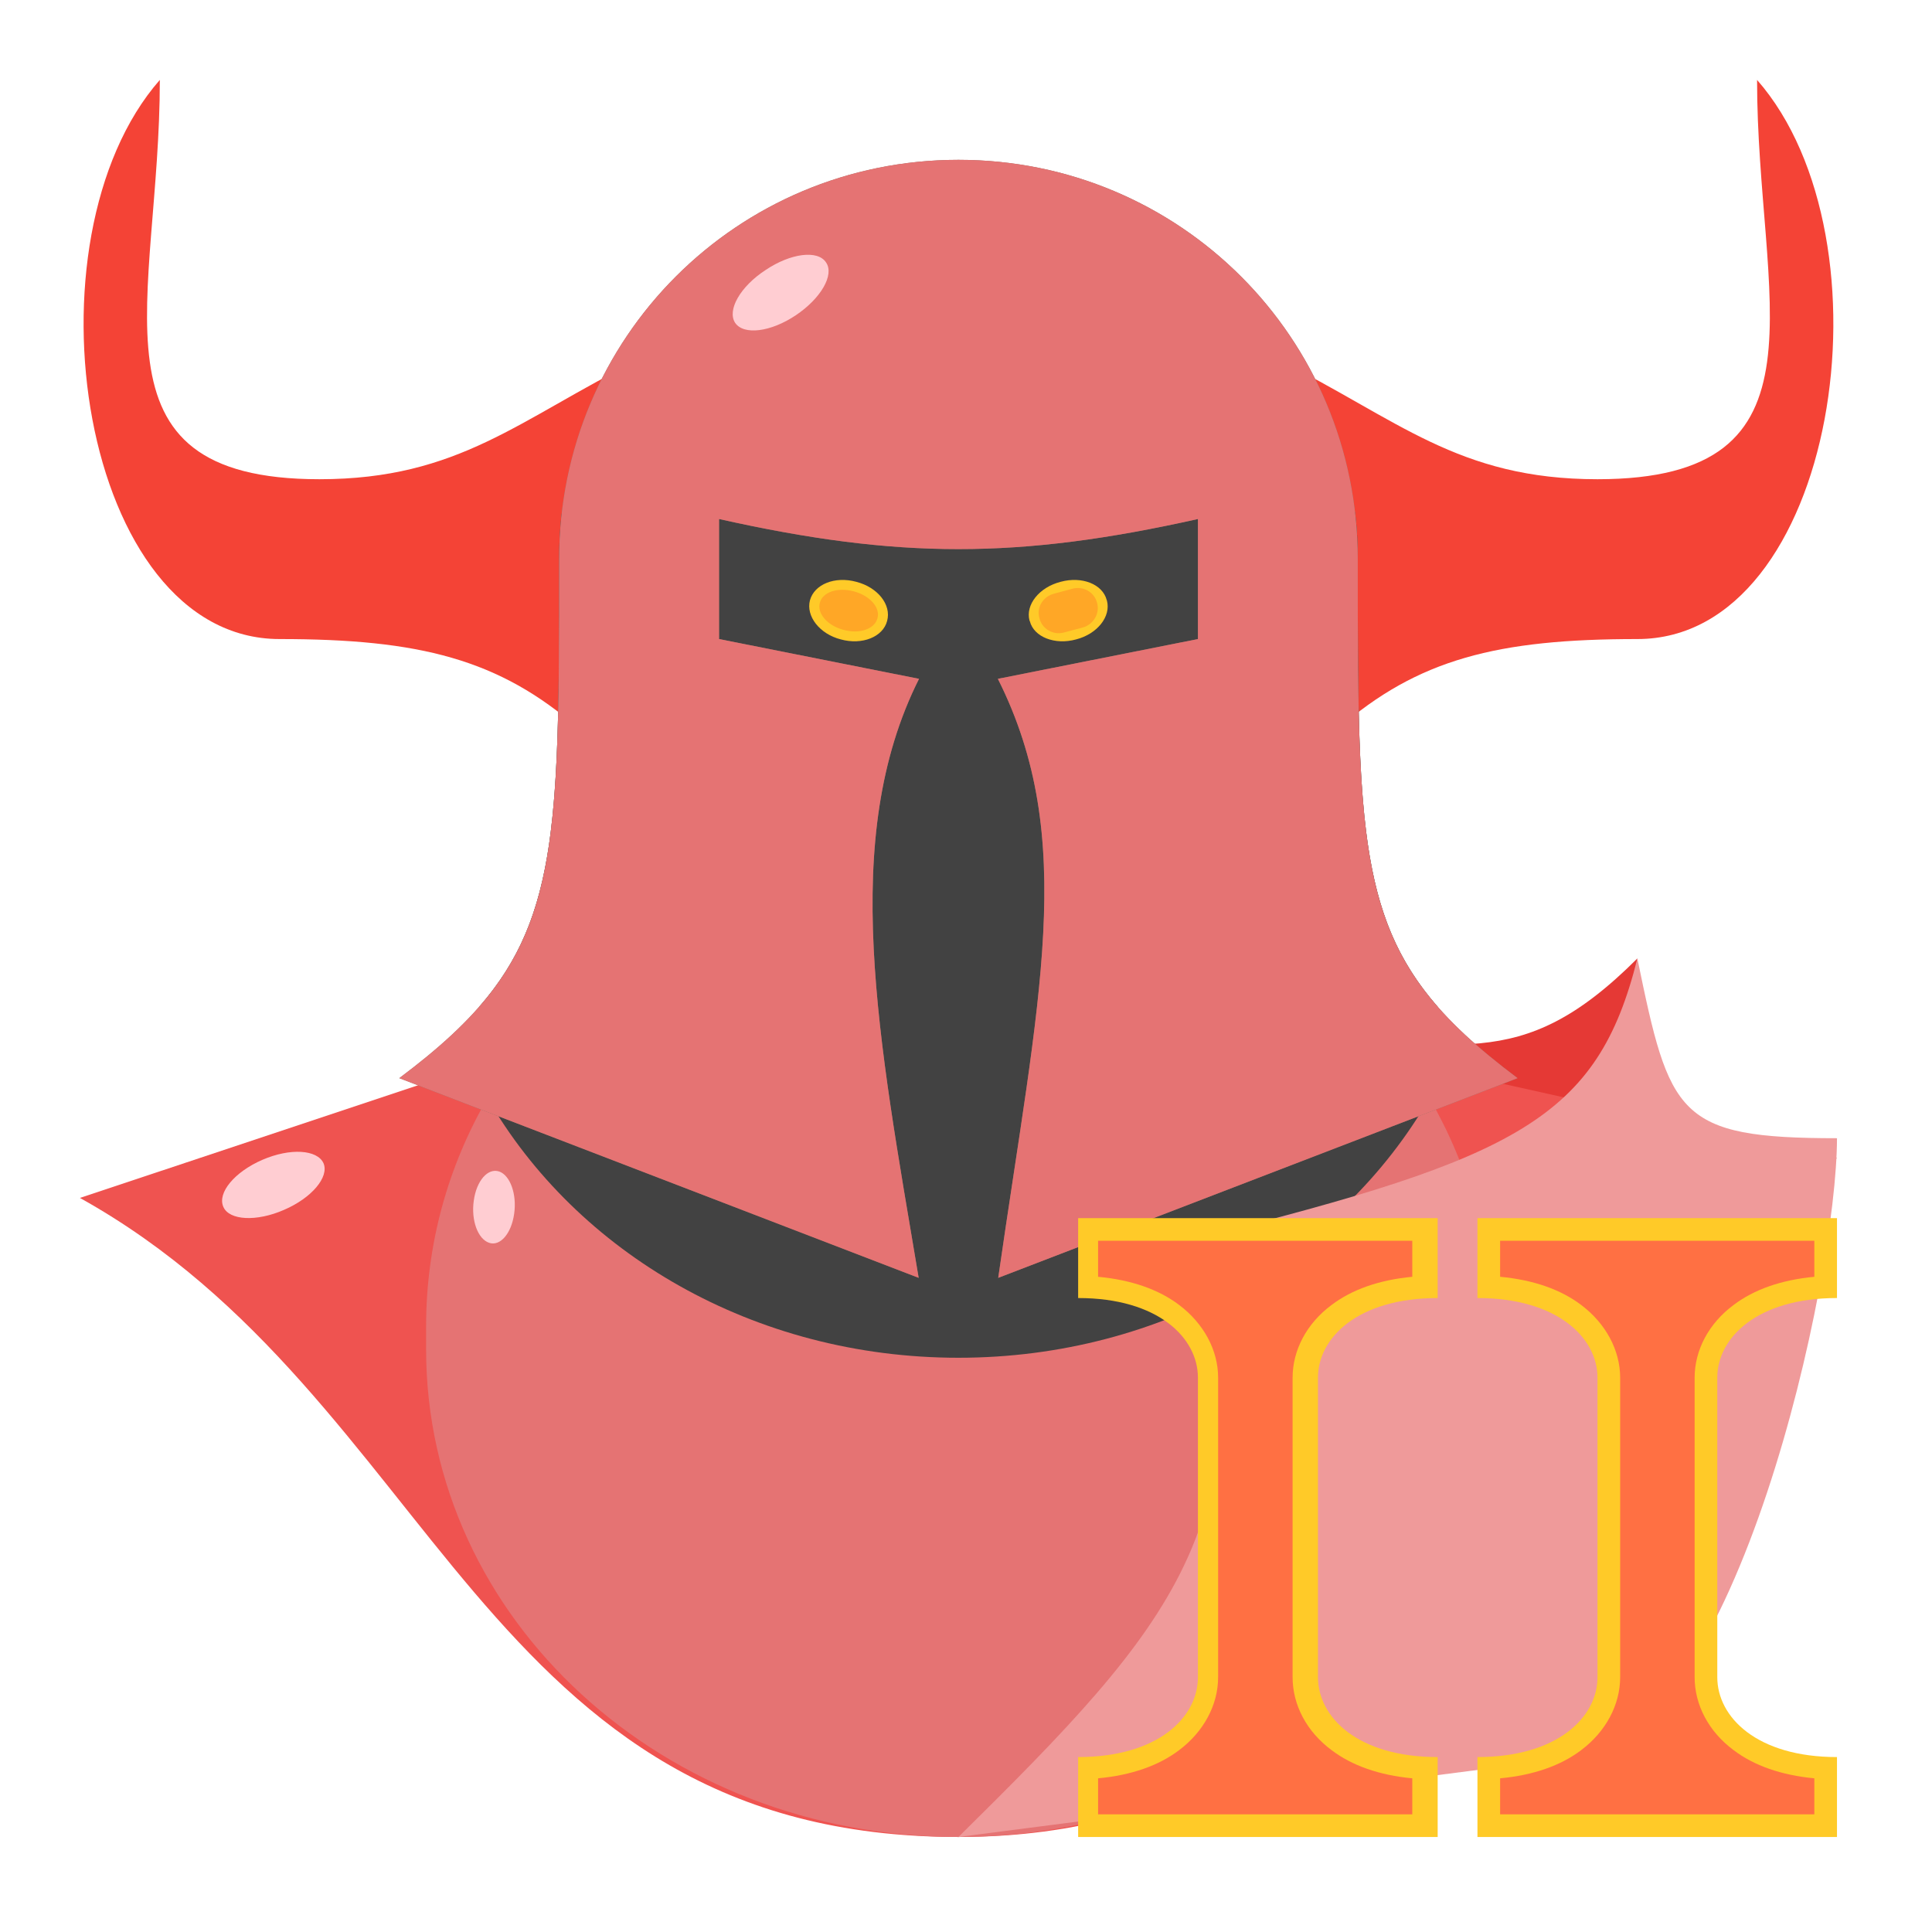 
<svg xmlns="http://www.w3.org/2000/svg" xmlns:xlink="http://www.w3.org/1999/xlink" width="22px" height="22px" viewBox="0 0 22 22" version="1.1">
<g id="surface1">
<path style=" stroke:none;fill-rule:nonzero;fill:rgb(89.804%,22.353%,20.784%);fill-opacity:1;" d="M 14.551 11.824 C 16.598 11.824 17.281 12.277 18.645 10.914 C 18.527 15.09 17.98 17.84 15.008 20.465 L 10.914 20.918 C 13.359 18.504 15.332 15.062 14.551 11.824 Z M 14.551 11.824 "/>
<path style=" stroke:none;fill-rule:nonzero;fill:rgb(93.725%,32.549%,31.373%);fill-opacity:1;" d="M 5.004 12.277 L 0.91 13.641 C 5.004 15.918 5.457 20.918 10.914 20.918 C 16.371 20.918 17.281 15.461 20.918 13.188 L 16.824 12.277 Z M 5.004 12.277 "/>
<path style=" stroke:none;fill-rule:nonzero;fill:rgb(95.686%,26.275%,21.176%);fill-opacity:1;" d="M 7.277 4.094 L 6.594 8.301 C 5.684 7.504 4.773 7.277 3.184 7.277 C 0.91 7.277 0.227 2.727 1.82 0.91 C 1.82 3.41 0.91 5.457 3.637 5.457 C 5.23 5.457 5.91 4.773 7.277 4.094 Z M 7.277 4.094 "/>
<path style=" stroke:none;fill-rule:nonzero;fill:rgb(95.686%,26.275%,21.176%);fill-opacity:1;" d="M 14.551 4.094 L 15.234 8.301 C 16.145 7.504 17.055 7.277 18.645 7.277 C 20.918 7.277 21.602 2.727 20.008 0.91 C 20.008 3.41 20.918 5.457 18.191 5.457 C 16.598 5.457 15.918 4.773 14.551 4.094 Z M 14.551 4.094 "/>
<path style=" stroke:none;fill-rule:nonzero;fill:rgb(25.882%,25.882%,25.882%);fill-opacity:1;" d="M 10.641 3.637 C 8.883 3.637 7.332 4.504 6.398 5.836 C 6.375 6.012 6.367 6.188 6.367 6.367 C 6.367 9.254 6.367 10.422 5.457 11.465 L 5.457 12.098 C 5.457 14.969 7.77 17.281 10.641 17.281 L 11.188 17.281 C 14.059 17.281 16.371 14.969 16.371 12.098 L 16.371 11.465 C 15.461 10.422 15.461 9.254 15.461 6.367 C 15.461 6.188 15.453 6.012 15.43 5.836 C 14.496 4.504 12.945 3.637 11.188 3.637 Z M 8.184 5.91 C 10.23 6.367 11.598 6.367 13.641 5.91 L 13.641 8.641 C 14.312 9.977 14.816 3.582 14.551 5.457 L 7.73 5.457 C 7.492 3.715 7.992 9.93 8.641 8.641 L 8.184 7.277 Z M 8.184 5.91 "/>
<path style=" stroke:none;fill-rule:nonzero;fill:rgb(89.804%,45.098%,45.098%);fill-opacity:1;" d="M 5.551 12.504 C 5.102 13.281 4.852 14.164 4.852 15.105 L 4.852 15.363 C 4.852 18.441 7.555 20.918 10.914 20.918 C 14.273 20.918 16.977 18.441 16.977 15.363 L 16.977 15.105 C 16.977 14.164 16.727 13.281 16.277 12.504 C 15.262 14.266 13.246 15.461 10.914 15.461 C 8.582 15.461 6.566 14.266 5.551 12.504 Z M 5.551 12.504 "/>
<path style=" stroke:none;fill-rule:nonzero;fill:rgb(55.294%,43.137%,38.824%);fill-opacity:1;" d="M 10.914 1.82 C 8.395 1.82 6.367 3.848 6.367 6.367 C 6.367 10.004 6.367 10.914 4.547 12.277 L 10.461 14.551 C 10.004 11.824 9.551 9.551 10.465 7.73 L 8.188 7.277 L 8.188 5.91 C 10.23 6.367 11.598 6.367 13.641 5.91 L 13.641 7.277 L 11.363 7.73 C 12.277 9.551 11.824 11.367 11.367 14.551 L 17.281 12.277 C 15.461 10.914 15.461 10.004 15.461 6.367 C 15.461 3.848 13.434 1.82 10.914 1.82 Z M 10.914 1.82 "/>
<path style=" stroke:none;fill-rule:nonzero;fill:rgb(100%,79.216%,15.686%);fill-opacity:1;" d="M 9.75 6.625 C 9.996 6.688 10.152 6.887 10.102 7.07 C 10.055 7.254 9.816 7.348 9.574 7.281 C 9.332 7.219 9.176 7.016 9.223 6.836 C 9.273 6.652 9.508 6.559 9.75 6.625 Z M 9.75 6.625 "/>
<path style=" stroke:none;fill-rule:nonzero;fill:rgb(100%,65.49%,14.902%);fill-opacity:1;" d="M 9.723 6.734 C 9.902 6.781 10.027 6.918 9.992 7.039 C 9.961 7.164 9.785 7.223 9.605 7.172 C 9.422 7.125 9.301 6.984 9.336 6.863 C 9.367 6.742 9.539 6.684 9.723 6.734 Z M 9.723 6.734 "/>
<path style=" stroke:none;fill-rule:nonzero;fill:rgb(100%,79.216%,15.686%);fill-opacity:1;" d="M 12.078 6.625 C 12.32 6.559 12.555 6.652 12.602 6.832 L 12.605 6.84 C 12.652 7.02 12.496 7.219 12.254 7.281 C 12.012 7.348 11.773 7.254 11.727 7.074 L 11.723 7.066 C 11.676 6.887 11.832 6.688 12.078 6.625 Z M 12.078 6.625 "/>
<path style=" stroke:none;fill-rule:nonzero;fill:rgb(100%,65.49%,14.902%);fill-opacity:1;" d="M 11.996 6.762 L 12.215 6.703 C 12.336 6.672 12.461 6.742 12.492 6.863 C 12.527 6.984 12.453 7.109 12.332 7.145 L 12.113 7.203 C 11.992 7.234 11.867 7.164 11.836 7.039 C 11.801 6.918 11.875 6.797 11.996 6.762 Z M 11.996 6.762 "/>
<path style=" stroke:none;fill-rule:nonzero;fill:rgb(93.725%,60.392%,60.392%);fill-opacity:1;" d="M 9.148 3.395 C 9.328 3.57 9.184 4.004 8.828 4.359 C 8.473 4.715 8.043 4.859 7.863 4.68 C 7.688 4.504 7.832 4.07 8.184 3.715 C 8.539 3.359 8.973 3.219 9.148 3.395 Z M 9.148 3.395 "/>
<path style=" stroke:none;fill-rule:nonzero;fill:rgb(100%,80.392%,82.353%);fill-opacity:1;" d="M 3.684 13.246 C 3.75 13.402 3.551 13.641 3.234 13.777 C 2.922 13.914 2.609 13.898 2.543 13.742 C 2.473 13.582 2.672 13.344 2.988 13.207 C 3.305 13.07 3.613 13.09 3.684 13.246 Z M 3.684 13.246 "/>
<path style=" stroke:none;fill-rule:nonzero;fill:rgb(89.804%,45.098%,45.098%);fill-opacity:1;" d="M 10.914 1.82 C 8.395 1.82 6.367 3.848 6.367 6.367 C 6.367 10.004 6.367 10.914 4.547 12.277 L 10.461 14.551 C 10.004 11.824 9.551 9.551 10.465 7.73 L 8.188 7.277 L 8.188 5.91 C 10.23 6.367 11.598 6.367 13.641 5.91 L 13.641 7.277 L 11.363 7.73 C 12.277 9.551 11.824 11.367 11.367 14.551 L 17.281 12.277 C 15.461 10.914 15.461 10.004 15.461 6.367 C 15.461 3.848 13.434 1.82 10.914 1.82 Z M 10.914 1.82 "/>
<path style=" stroke:none;fill-rule:nonzero;fill:rgb(100%,80.392%,82.353%);fill-opacity:1;" d="M 5.684 13.34 C 5.809 13.383 5.887 13.598 5.855 13.82 C 5.824 14.047 5.695 14.195 5.57 14.152 C 5.441 14.109 5.363 13.895 5.395 13.672 C 5.426 13.445 5.555 13.297 5.684 13.34 Z M 5.684 13.34 "/>
<path style=" stroke:none;fill-rule:nonzero;fill:rgb(100%,80.392%,82.353%);fill-opacity:1;" d="M 9.406 2.988 C 9.504 3.129 9.348 3.398 9.062 3.59 C 8.777 3.781 8.469 3.82 8.371 3.676 C 8.277 3.531 8.43 3.262 8.719 3.074 C 9.004 2.883 9.312 2.844 9.406 2.988 Z M 9.406 2.988 "/>
<path style=" stroke:none;fill-rule:nonzero;fill:rgb(93.725%,60.392%,60.392%);fill-opacity:1;" d="M 13.641 14.098 C 17.281 13.188 18.191 12.734 18.645 10.914 C 19.012 12.699 19.098 12.961 20.918 12.961 C 20.918 14.551 19.781 19.781 17.961 20.008 L 10.914 20.918 C 13.359 18.504 14.422 17.336 13.641 14.098 Z M 13.641 14.098 "/>
<path style=" stroke:none;fill-rule:nonzero;fill:rgb(100%,80.392%,82.353%);fill-opacity:1;" d="M 14.883 14.195 C 15.008 14.227 15.027 14.551 14.934 14.914 C 14.84 15.277 14.668 15.551 14.547 15.52 C 14.422 15.488 14.402 15.164 14.496 14.801 C 14.59 14.438 14.762 14.164 14.883 14.195 Z M 14.883 14.195 "/>
<path style=" stroke:none;fill-rule:nonzero;fill:rgb(100%,79.216%,15.686%);fill-opacity:1;" d="M 12.277 13.871 L 12.277 14.781 C 13.188 14.781 13.641 15.234 13.641 15.688 L 13.641 19.098 C 13.641 19.555 13.188 20.008 12.277 20.008 L 12.277 20.918 L 16.371 20.918 L 16.371 20.008 C 15.461 20.008 15.008 19.555 15.008 19.098 L 15.008 15.688 C 15.008 15.234 15.461 14.781 16.371 14.781 L 16.371 13.871 Z M 12.277 13.871 "/>
<path style=" stroke:none;fill-rule:nonzero;fill:rgb(100%,79.216%,15.686%);fill-opacity:1;" d="M 16.824 13.871 L 16.824 14.781 C 17.734 14.781 18.191 15.234 18.191 15.688 L 18.191 19.098 C 18.191 19.555 17.734 20.008 16.824 20.008 L 16.824 20.918 L 20.918 20.918 L 20.918 20.008 C 20.008 20.008 19.555 19.555 19.555 19.098 L 19.555 15.688 C 19.555 15.234 20.008 14.781 20.918 14.781 L 20.918 13.871 Z M 16.824 13.871 "/>
<path style=" stroke:none;fill-rule:nonzero;fill:rgb(100%,43.922%,26.275%);fill-opacity:1;" d="M 17.082 14.129 L 17.082 14.539 C 17.461 14.574 17.773 14.684 18.004 14.859 C 18.285 15.07 18.449 15.375 18.449 15.688 L 18.449 19.098 C 18.449 19.414 18.285 19.719 18.004 19.93 C 17.773 20.105 17.461 20.215 17.082 20.25 L 17.082 20.66 L 20.66 20.66 L 20.66 20.25 C 20.285 20.215 19.973 20.105 19.742 19.93 C 19.457 19.719 19.297 19.414 19.297 19.098 L 19.297 15.688 C 19.297 15.375 19.457 15.07 19.742 14.859 C 19.973 14.684 20.285 14.574 20.66 14.539 L 20.66 14.129 Z M 17.082 14.129 "/>
<path style=" stroke:none;fill-rule:nonzero;fill:rgb(100%,43.922%,26.275%);fill-opacity:1;" d="M 12.504 14.129 L 12.504 14.539 C 12.883 14.574 13.195 14.684 13.426 14.859 C 13.707 15.07 13.871 15.375 13.871 15.688 L 13.871 19.098 C 13.871 19.414 13.707 19.719 13.426 19.93 C 13.195 20.105 12.883 20.215 12.504 20.25 L 12.504 20.66 L 16.082 20.66 L 16.082 20.25 C 15.707 20.215 15.395 20.105 15.164 19.93 C 14.879 19.719 14.719 19.414 14.719 19.098 L 14.719 15.688 C 14.719 15.375 14.879 15.07 15.164 14.859 C 15.395 14.684 15.707 14.574 16.082 14.539 L 16.082 14.129 Z M 12.504 14.129 "/>
</g>
</svg>
